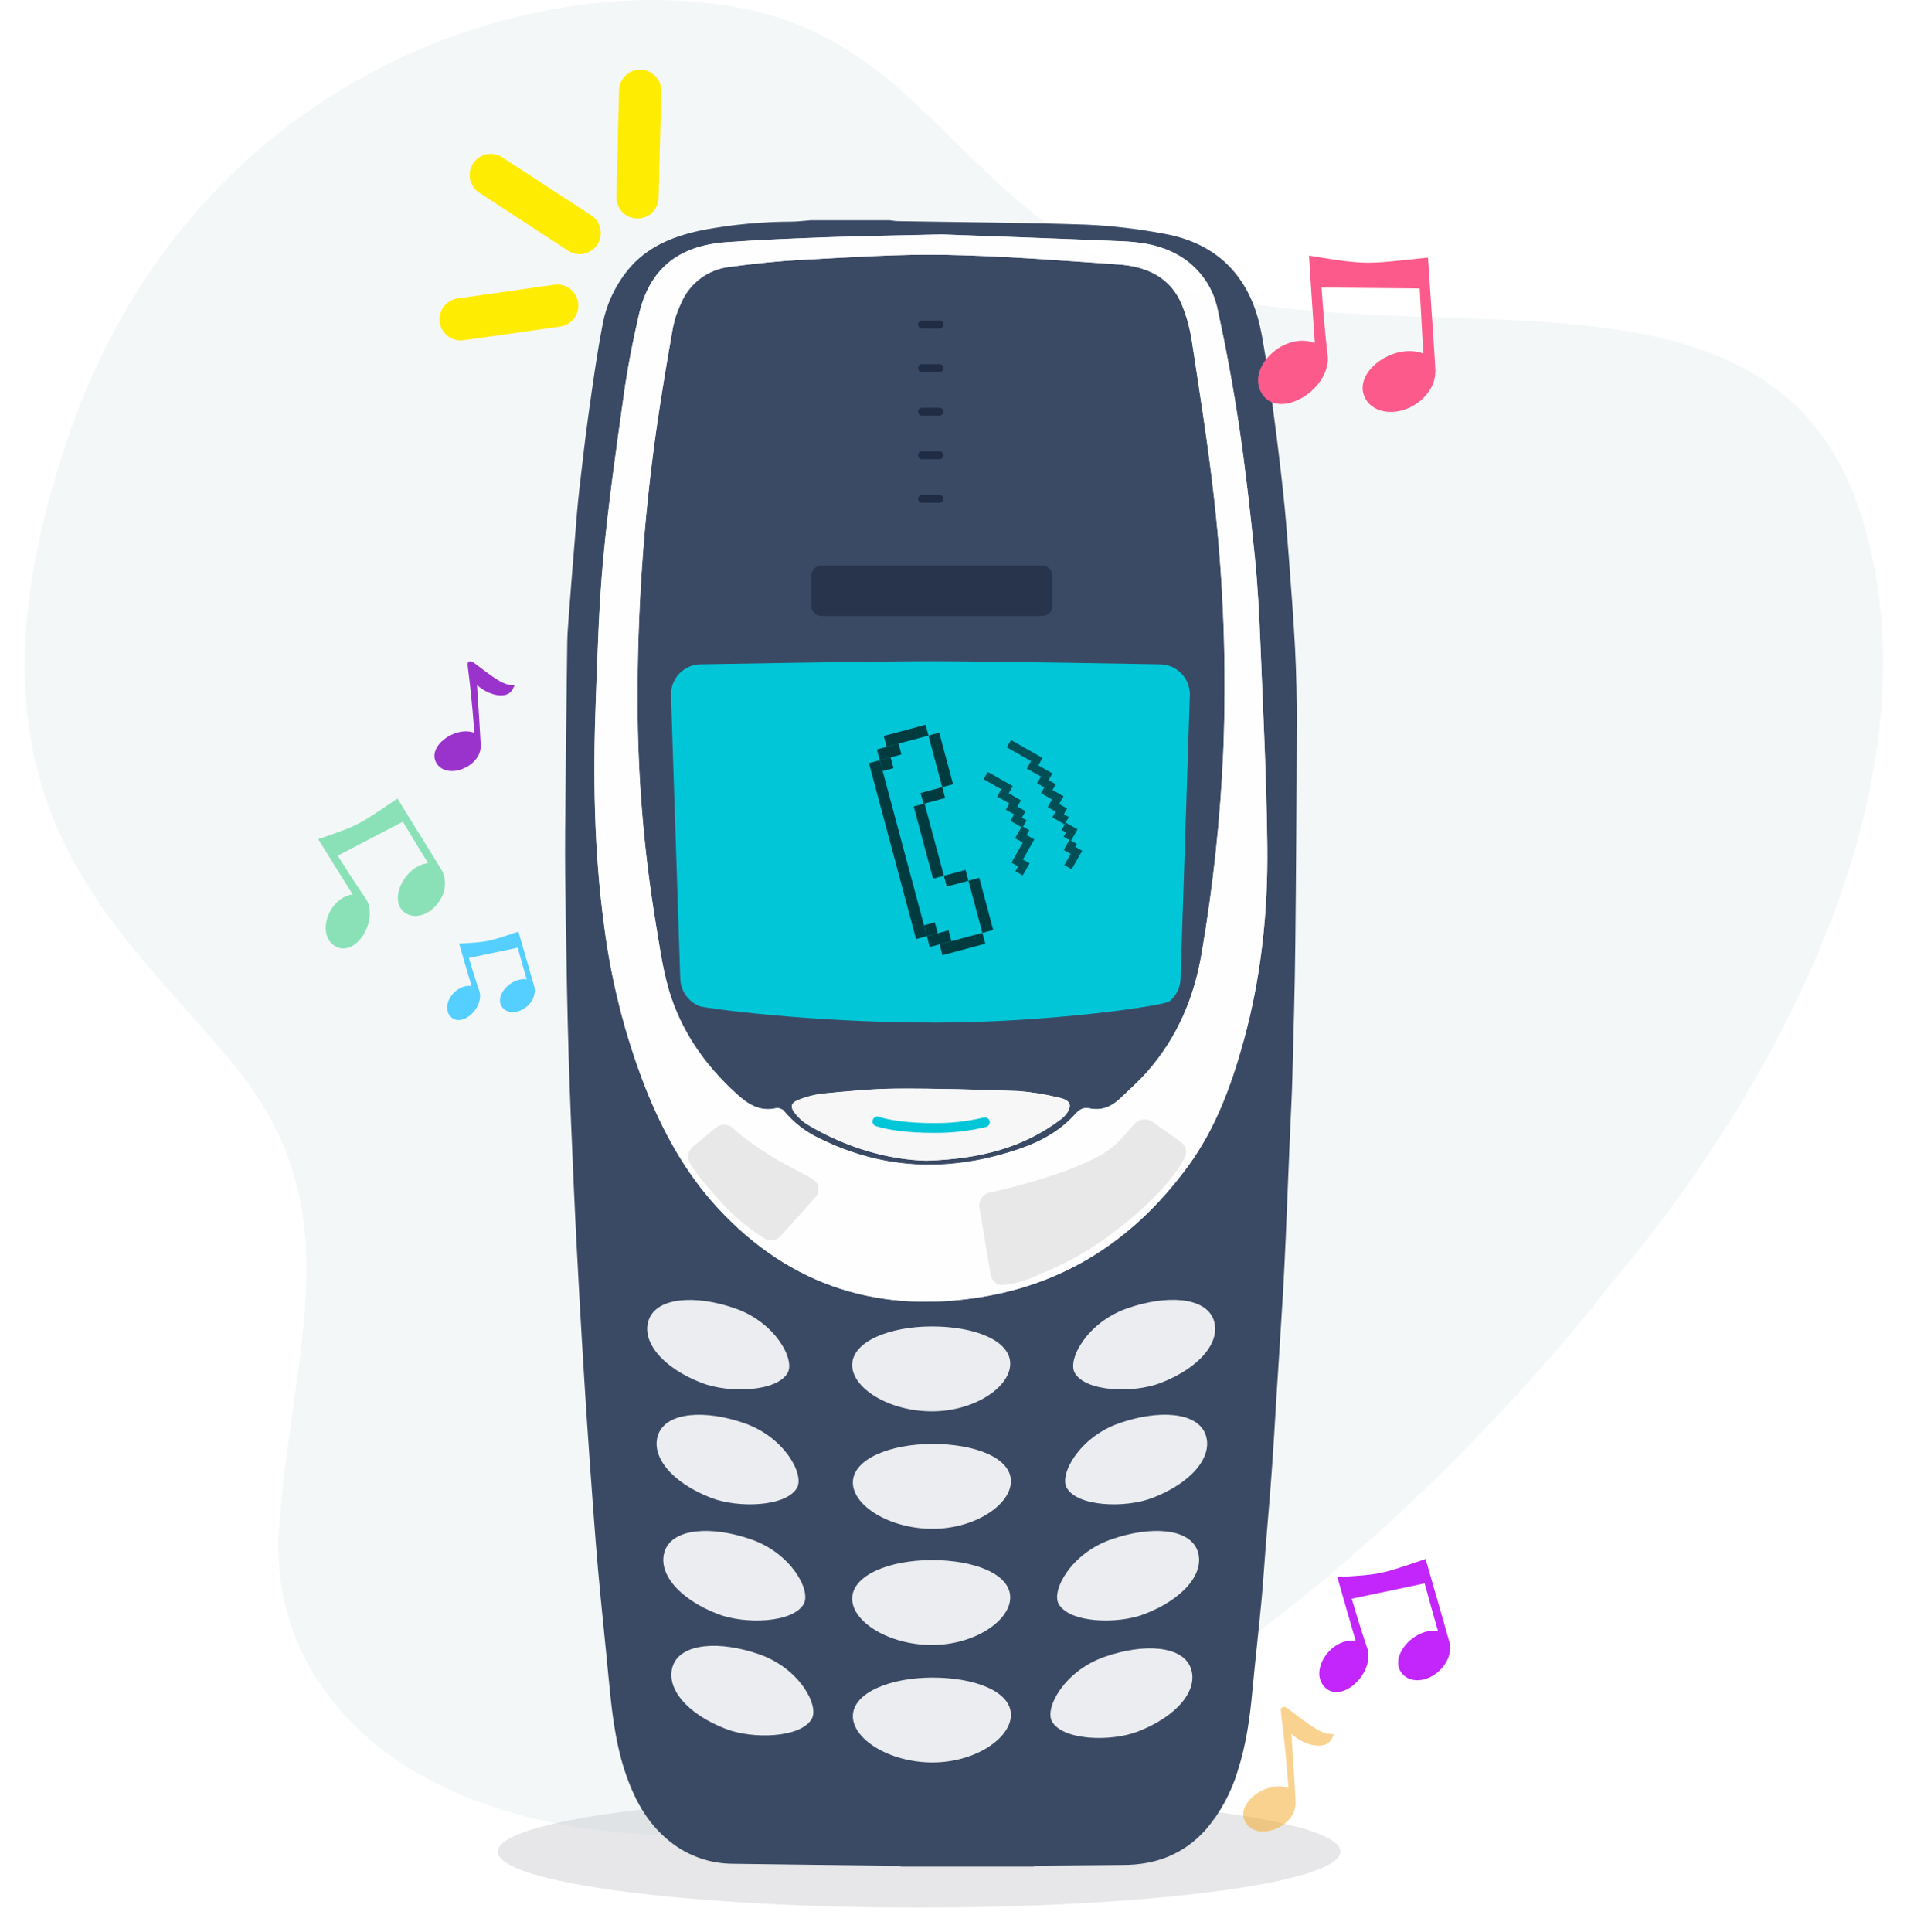 <svg width="1080" height="1094" viewBox="0 0 1080 1094" fill="none" xmlns="http://www.w3.org/2000/svg">
<g opacity="0.1" filter="url(#filter0_f_10272_1607)">
<path d="M759.117 1048.31C759.117 1065.81 652.29 1080 520.512 1080C388.734 1080 281.907 1065.81 281.907 1048.31C281.907 1030.8 388.734 1016.61 520.512 1016.61C652.29 1016.61 759.117 1030.8 759.117 1048.31Z" fill="#0A0F1A"/>
</g>
<g style="mix-blend-mode:luminosity" opacity="0.16">
<path d="M912.494 726.612C912.494 726.612 710.763 995.03 482.862 1031.56C254.961 1068.08 150.205 969.881 158.064 864.83C165.923 759.779 199.951 684.4 131.895 602.168C63.839 519.936 -30.544 453.671 37.591 250.353C105.725 47.035 294.254 -16.9 414.806 3.658C535.358 24.216 545.731 138.45 687.187 168.122C828.642 197.794 1006.8 143.041 1053.95 291.469C1101.1 439.898 1006.8 615.462 912.494 726.612Z" fill="#B9CBD3"/>
</g>
<path d="M733.459 367.379C732.598 350.21 731.192 333.077 729.944 315.926C729.013 303.626 728.064 291.325 726.729 279.024C725.006 263.056 723.062 247.101 720.894 231.156C719.032 217.257 717.116 203.374 714.586 189.58C712.056 175.785 707.1 162.501 697.013 151.676C686.927 140.851 673.8 134.929 659.356 132.346C644.781 129.592 630.03 127.866 615.213 127.18C579.734 125.985 544.22 125.827 508.741 125.212C507.107 125.212 505.491 124.878 503.874 124.702H459.064C455.549 124.966 452.035 125.44 448.52 125.475C432.019 125.522 415.554 127.028 399.317 129.974C383.362 133.067 368.565 138.479 357.46 150.657C348.848 160.399 343.143 172.363 340.994 185.187C337.866 201.564 335.599 218.1 333.28 234.601C331.312 248.659 329.765 262.717 328.114 276.775C327.112 285.666 326.356 294.611 325.689 303.538C324.4 319.06 323.17 334.606 321.998 350.175C321.664 354.762 321.295 359.366 321.243 363.97C320.786 399.747 320.311 435.525 320.048 471.303C319.925 488.032 320.153 504.778 320.434 521.525C320.839 546.636 321.243 571.73 321.998 596.823C322.754 621.917 323.861 647.221 324.986 672.385C325.847 692.242 326.919 712.081 327.991 731.921C328.928 748.966 329.935 766.017 331.013 783.074C331.962 798.304 332.981 813.533 334.071 828.763C335.512 848.567 336.9 868.371 338.639 888.158C340.397 908.278 342.628 928.364 344.509 948.484C346.266 966.654 348.023 984.824 353.717 1002.33C358.795 1017.76 366.017 1031.95 379.355 1042.59C389.502 1050.73 402.12 1055.18 415.133 1055.2C445.217 1055.66 475.283 1055.92 505.368 1056.29C507.125 1056.29 508.882 1056.64 510.639 1056.82H584.971C586.575 1056.54 588.195 1056.35 589.821 1056.26C605.25 1056.1 620.673 1055.98 636.09 1055.87C654.734 1055.87 670.567 1049.67 682.85 1035.91C691.132 1026.25 697.287 1014.96 700.915 1002.77C705.817 987.689 707.944 972.137 709.349 956.48C710.931 939.628 712.864 922.793 714.463 905.941C715.447 895.398 716.062 884.854 716.906 874.434C718.083 859.726 719.418 845.017 720.42 830.292C721.369 817.376 722.054 804.425 722.863 791.491C724.075 772.162 725.358 752.832 726.518 733.502C727.168 722.502 727.677 711.484 728.17 700.483C729.013 680.855 729.769 661.244 730.594 641.615C731.034 630.966 731.649 620.318 731.93 609.669C732.58 584.821 733.301 559.956 733.582 535.108C734.039 493.52 734.308 451.932 734.39 410.343C734.484 396.028 734.173 381.706 733.459 367.379ZM704.218 589.706C697.33 614.536 688.526 638.734 673.009 659.996C644.893 698.656 607.587 725.138 558.788 733.801C498.918 744.485 447.818 728.318 406.961 684.352C388.317 664.354 375.612 641.071 365.684 616.17C354.1 586.588 346.203 555.691 342.172 524.178C336.408 481.706 335.828 439.022 337.445 396.303C338.464 369.751 339.202 343.146 341.627 316.717C344.526 285.702 348.919 254.792 353.26 223.917C355.386 208.558 358.373 193.253 361.87 178.123C367.792 152.484 383.977 139.094 411.249 137.179C430.28 135.808 449.346 135.052 468.413 134.367C487.479 133.682 506.826 133.401 533.431 132.768C562.478 133.84 598.853 135.088 635.228 136.616C644.823 137.02 654.365 138.268 663.204 142.398C669.959 145.397 675.893 149.98 680.502 155.758C685.112 161.536 688.262 168.339 689.686 175.592C694.43 197.417 698.472 219.418 701.793 241.489C705.448 266.091 708.207 290.815 710.702 315.557C712.354 331.847 713.163 348.225 713.83 364.585C715.359 402.77 717.345 440.955 717.731 479.157C718.118 516.411 714.27 553.489 704.218 589.706Z" fill="#3A4A65"/>
<path d="M674.995 193.164C673.935 186.192 672.078 179.364 669.459 172.815C663.186 157.246 649.725 150.85 633.471 149.725C600.944 147.493 568.452 144.893 535.838 144.278C509.233 143.768 482.54 145.631 455.918 147.001C441.684 147.722 427.451 149.145 413.34 151.096C407.347 151.745 401.636 153.98 396.793 157.568C391.951 161.157 388.151 165.971 385.786 171.515C383.639 175.987 382.057 180.71 381.077 185.573C377.72 204.71 374.505 223.864 371.746 243.088C364.434 294.801 360.875 346.975 361.097 399.202C361.215 440.244 364.594 481.211 371.201 521.718C373.292 534.511 375.032 547.497 378.634 559.938C385.347 583.116 398.79 602.622 416.977 619.193C423.497 625.132 430.262 629.648 439.822 627.381C440.188 627.268 440.58 627.268 440.946 627.381C441.93 627.768 443.178 628.014 443.758 628.752C449.23 635.417 456.114 640.783 463.913 644.462C501.009 662.895 539.229 663.792 578.047 650.243C589.785 646.166 600.557 640.121 608.816 630.913C611.259 628.172 613.473 626.819 617.058 627.557C624.087 628.998 629.675 626.45 634.49 621.846C639.762 616.803 645.262 611.918 650.042 606.453C666.999 586.982 676.4 564.454 680.618 539.361C687.029 501.9 691.091 464.074 692.778 426.106C694.691 378.312 692.975 330.442 687.647 282.907C684.326 252.893 679.528 223.038 674.995 193.164ZM600.979 633.602C580.068 649.417 555.8 656.218 524.662 657.167C503.206 656.657 478.973 649.839 456.709 636.361C454.142 634.638 451.88 632.5 450.014 630.035C447.43 626.854 447.958 624.341 451.929 622.83C456.339 621.013 460.972 619.795 465.706 619.21C479.658 617.91 493.646 616.451 507.616 616.363C530.724 616.24 553.85 616.908 576.958 617.769C584.368 618.349 591.719 619.524 598.941 621.284C601.928 621.881 606.058 623.041 605.847 626.415C605.689 628.893 603.264 631.862 600.979 633.602Z" fill="#3A4A65"/>
<path d="M572.125 772.109C572.125 785.376 551.846 799.047 527.754 799.047C503.662 799.047 482.61 786.097 482.61 772.829C482.61 759.562 503.697 750.987 527.754 750.987C551.811 750.987 572.125 758.842 572.125 772.109Z" fill="white" fill-opacity="0.9"/>
<path d="M446.095 777.205C440.015 788.117 412.707 788.855 397.542 783.021C375.172 774.446 362.819 759.369 367.528 746.945C372.238 734.521 393.887 732.887 416.503 740.829C439.119 748.772 450.277 769.684 446.095 777.205Z" fill="white" fill-opacity="0.9"/>
<path d="M608.642 777.205C614.722 788.117 642.029 788.855 657.194 783.021C679.564 774.446 691.918 759.369 687.208 746.91C682.499 734.451 660.85 732.852 638.234 740.794C615.618 748.737 604.459 769.684 608.642 777.205Z" fill="white" fill-opacity="0.9"/>
<path d="M572.511 838.603C572.511 851.888 552.215 865.559 528.123 865.559C504.031 865.559 482.997 852.608 482.997 839.341C482.997 826.074 504.084 817.499 528.123 817.499C552.163 817.499 572.511 825.336 572.511 838.603Z" fill="white" fill-opacity="0.9"/>
<path d="M451.402 842.258C445.34 853.171 418.015 853.909 402.85 848.075C380.48 839.482 368.126 824.422 372.853 811.963C377.58 799.504 399.212 797.905 421.81 805.865C444.409 813.826 455.55 834.807 451.402 842.258Z" fill="white" fill-opacity="0.9"/>
<path d="M604.09 842.258C610.17 853.171 637.478 853.909 652.643 848.075C675.013 839.482 687.366 824.422 682.657 811.946C677.947 799.469 656.298 797.888 633.682 805.848C611.066 813.808 599.908 834.808 604.09 842.258Z" fill="white" fill-opacity="0.9"/>
<path d="M572.125 904.395C572.125 917.662 551.846 931.333 527.754 931.333C503.662 931.333 482.61 918.382 482.61 905.098C482.61 891.813 503.697 883.255 527.754 883.255C551.811 883.255 572.125 891.127 572.125 904.395Z" fill="white" fill-opacity="0.9"/>
<path d="M455.198 908.032C449.118 918.962 421.81 919.683 406.645 913.849C384.275 905.273 371.922 890.214 376.631 877.737C381.34 865.261 402.99 863.679 425.606 871.622C448.221 879.565 459.38 900.511 455.198 908.032Z" fill="white" fill-opacity="0.9"/>
<path d="M599.538 908.032C605.618 918.962 632.926 919.683 648.091 913.849C670.461 905.273 682.814 890.214 678.105 877.737C673.395 865.261 651.746 863.679 629.13 871.622C606.514 879.565 595.356 900.511 599.538 908.032Z" fill="white" fill-opacity="0.9"/>
<path d="M572.511 970.889C572.511 984.174 552.215 997.846 528.123 997.846C504.031 997.846 482.997 984.895 482.997 971.627C482.997 958.36 504.084 949.785 528.123 949.785C552.163 949.785 572.511 957.622 572.511 970.889Z" fill="white" fill-opacity="0.9"/>
<path d="M459.749 973.085C453.669 983.998 426.361 984.736 411.196 978.902C388.774 970.327 376.473 955.249 381.183 942.79C385.892 930.332 407.541 928.732 430.157 936.675C452.773 944.618 463.932 965.564 459.749 973.085Z" fill="white" fill-opacity="0.9"/>
<path d="M595.743 974.544C601.823 985.457 629.13 986.195 644.296 980.361C666.665 971.768 679.019 956.708 674.309 944.231C669.6 931.755 647.951 930.173 625.335 938.134C602.719 946.094 591.578 967.023 595.743 974.544Z" fill="white" fill-opacity="0.9"/>
<path d="M717.679 479.087C717.222 440.884 715.306 402.699 713.778 364.514C713.11 348.154 712.302 331.776 710.65 315.487C708.154 290.745 705.378 266.02 701.74 241.418C698.472 219.347 694.378 197.347 689.633 175.521C688.209 168.269 685.059 161.465 680.449 155.687C675.84 149.91 669.906 145.327 663.151 142.327C654.365 138.197 644.77 136.95 635.176 136.546C598.801 135.017 562.426 133.769 533.378 132.697C506.826 133.33 487.69 133.593 468.36 134.296C449.03 134.999 430.227 135.737 411.196 137.108C383.924 139.094 367.74 152.484 361.818 178.122C358.303 193.252 355.351 208.558 353.207 223.916C348.867 254.791 344.421 285.701 341.574 316.717C339.096 343.075 338.411 369.751 337.392 396.303C335.775 439.021 336.355 481.705 342.119 524.178C346.151 555.691 354.047 586.587 365.631 616.17C375.612 641.07 388.317 664.354 406.909 684.387C447.765 728.318 498.866 744.52 558.735 733.836C607.587 725.049 644.841 698.585 672.957 660.031C688.473 638.786 697.277 614.589 704.165 589.741C714.27 553.489 718.118 516.411 717.679 479.087ZM692.778 426.106C691.083 464.057 687.016 501.865 680.601 539.308C676.436 564.401 666.982 586.929 650.025 606.4C645.245 611.865 639.745 616.75 634.473 621.793C629.658 626.397 624.035 628.945 617.041 627.504C613.526 626.766 611.242 628.119 608.799 630.861C600.54 640.104 589.768 646.149 578.03 650.19C539.212 663.669 500.992 662.843 463.896 644.409C456.097 640.73 449.212 635.364 443.741 628.699C443.161 627.961 441.983 627.715 440.929 627.329C440.563 627.215 440.171 627.215 439.804 627.329C430.245 629.595 423.48 625.079 416.96 619.14C398.773 602.569 385.33 583.063 378.617 559.885C375.102 547.444 373.345 534.458 371.184 521.665C364.57 481.188 361.179 440.251 361.044 399.237C360.822 347.01 364.381 294.836 371.693 243.123C374.452 223.899 377.668 204.745 381.024 185.608C382.004 180.745 383.586 176.022 385.734 171.55C388.101 165.987 391.912 161.158 396.772 157.562C401.631 153.966 407.364 151.734 413.375 151.096C427.433 149.145 441.72 147.722 455.954 147.001C482.576 145.631 509.269 143.768 535.873 144.278C568.453 144.893 600.98 147.493 633.506 149.725C649.761 150.85 663.221 157.246 669.495 172.815C672.113 179.364 673.97 186.192 675.03 193.164C679.564 223.038 684.361 252.911 687.735 282.907C693.034 330.444 694.72 378.314 692.778 426.106Z" fill="white" fill-opacity="0.9"/>
<path d="M598.942 621.231C591.72 619.471 584.369 618.296 576.958 617.716C553.851 616.855 530.725 616.188 507.617 616.311C493.647 616.398 479.659 617.857 465.707 619.157C460.973 619.742 456.34 620.96 451.93 622.777C447.959 624.288 447.431 626.801 450.015 629.982C451.88 632.447 454.143 634.585 456.71 636.308C478.904 649.786 503.207 656.604 524.663 657.114C555.801 656.165 580.069 649.435 600.98 633.549C603.265 631.792 605.69 628.84 605.848 626.309C606.059 622.935 601.929 621.828 598.942 621.231Z" fill="#F7F7F7"/>
<path d="M405.397 638.417L392.288 649.277C391.415 650.066 390.728 651.041 390.278 652.129C389.828 653.217 389.626 654.392 389.687 655.568C389.687 658.256 394.959 665.76 407.98 680.169C415.53 688.589 424.261 695.869 433.9 701.783C435.348 702.33 436.93 702.413 438.428 702.023C439.926 701.633 441.267 700.788 442.264 699.604L461.963 677.639C462.601 676.862 463.059 675.954 463.306 674.979C463.552 674.005 463.581 672.988 463.389 672.002C463.198 671.015 462.792 670.083 462.199 669.271C461.606 668.46 460.842 667.789 459.96 667.306L441.105 657.202C433.267 652.642 425.763 647.534 418.647 641.914L414.254 638.048C412.929 637.163 411.357 636.723 409.765 636.789C408.174 636.855 406.644 637.425 405.397 638.417Z" fill="#E8E8E8"/>
<path d="M554.587 683.227L560.984 721.236C561.121 722.458 561.557 723.628 562.252 724.642C562.948 725.656 563.882 726.484 564.973 727.053C567.081 728.195 576.36 727.14 587.817 721.974C597.095 717.792 612.419 711.8 631.748 696.898C662.465 673.351 669.969 657.167 669.969 657.167C670.638 656.38 671.133 655.462 671.424 654.471C671.714 653.48 671.792 652.439 671.652 651.416C671.513 650.393 671.16 649.41 670.615 648.533C670.071 647.656 669.347 646.903 668.492 646.324L652.888 635.289C651.466 634.222 649.719 633.678 647.943 633.749C646.167 633.819 644.469 634.5 643.135 635.675C632.732 646.219 632.697 652.141 602.525 663.212C588.587 668.193 574.334 672.244 559.859 675.337C558.209 675.849 556.786 676.912 555.826 678.348C554.866 679.784 554.429 681.507 554.587 683.227Z" fill="#E8E8E8"/>
<path fill-rule="evenodd" clip-rule="evenodd" d="M494.272 634.061C494.746 632.61 496.307 631.819 497.757 632.294C504.128 634.379 515.221 635.847 528.054 635.847C528.072 635.847 528.089 635.847 528.107 635.848C537.88 636.038 547.636 634.971 557.137 632.674C558.62 632.315 560.113 633.227 560.472 634.71C560.831 636.193 559.919 637.686 558.436 638.045C548.484 640.452 538.264 641.57 528.027 641.373C514.933 641.371 503.193 639.888 496.038 637.546C494.588 637.071 493.797 635.511 494.272 634.061Z" fill="#00C6D7"/>
<path fill-rule="evenodd" clip-rule="evenodd" d="M519.935 183.752C519.935 182.519 520.934 181.52 522.166 181.52H532.06C533.292 181.52 534.291 182.519 534.291 183.752C534.291 184.985 533.292 185.984 532.06 185.984H522.166C520.934 185.984 519.935 184.985 519.935 183.752Z" fill="#202C44"/>
<path fill-rule="evenodd" clip-rule="evenodd" d="M519.935 208.424C519.935 207.191 520.934 206.192 522.166 206.192H532.06C533.292 206.192 534.291 207.191 534.291 208.424C534.291 209.656 533.292 210.656 532.06 210.656H522.166C520.934 210.656 519.935 209.656 519.935 208.424Z" fill="#202C44"/>
<path fill-rule="evenodd" clip-rule="evenodd" d="M519.935 233.096C519.935 231.863 520.934 230.864 522.166 230.864H532.06C533.292 230.864 534.291 231.863 534.291 233.096C534.291 234.328 533.292 235.327 532.06 235.327H522.166C520.934 235.327 519.935 234.328 519.935 233.096Z" fill="#202C44"/>
<path fill-rule="evenodd" clip-rule="evenodd" d="M519.935 257.768C519.935 256.535 520.934 255.536 522.166 255.536H532.06C533.292 255.536 534.291 256.535 534.291 257.768C534.291 259 533.292 259.999 532.06 259.999H522.166C520.934 259.999 519.935 259 519.935 257.768Z" fill="#202C44"/>
<path fill-rule="evenodd" clip-rule="evenodd" d="M519.935 282.439C519.935 281.207 520.934 280.208 522.166 280.208H532.06C533.292 280.208 534.291 281.207 534.291 282.439C534.291 283.672 533.292 284.671 532.06 284.671H522.166C520.934 284.671 519.935 283.672 519.935 282.439Z" fill="#202C44"/>
<path d="M656.538 376.109C656.538 376.109 559.714 374.352 527.345 374.352C494.976 374.352 397.519 376.109 397.519 376.109C395.222 376.043 392.935 376.442 390.796 377.282C388.656 378.122 386.709 379.386 385.071 380.998C383.432 382.61 382.137 384.536 381.263 386.662C380.388 388.787 379.952 391.067 379.982 393.366L385.254 554.295C385.398 557.651 386.514 560.892 388.467 563.625C390.42 566.358 393.126 568.465 396.254 569.688C398.415 570.567 456.932 578.966 529.805 578.966C593.33 578.966 659.121 569.495 662.267 566.929C664.168 565.402 665.717 563.483 666.809 561.302C667.9 559.122 668.509 556.732 668.593 554.295L673.865 393.366C673.893 391.086 673.464 388.823 672.602 386.712C671.741 384.601 670.465 382.684 668.849 381.075C667.233 379.466 665.311 378.197 663.197 377.344C661.082 376.492 658.818 376.072 656.538 376.109Z" fill="#00C6D7"/>
<path d="M590.445 320.267H465.064C462.012 320.267 459.538 322.741 459.538 325.793V343.208C459.538 346.26 462.012 348.734 465.064 348.734H590.445C593.497 348.734 595.971 346.26 595.971 343.208V325.793C595.971 322.741 593.497 320.267 590.445 320.267Z" fill="#27344C"/>
<path d="M515.718 455.646H505.667V465.293H515.718V455.646Z" fill="#00C6D7"/>
<path d="M505.666 464.027H500.746V468.737H505.666V464.027Z" fill="#00C6D7"/>
<path d="M502.24 468.737H497.319V473.446H502.24V468.737Z" fill="#00C6D7"/>
<path d="M812.937 210.506C812.937 207.945 811.01 180.076 808.702 145.827C772.983 149.647 774.211 150.095 741.329 144.718C742.43 162.322 743.615 179.991 744.632 194.203C727.354 187.566 705.884 207.966 714.396 222.477C723.564 238.161 752.402 221.709 752.021 202.525C752.021 202.525 750.073 187.225 748.443 162.813L804.023 163.325C804.531 170.879 805.166 185.71 806.14 200.199C788.947 193.584 764.937 211.466 773.491 226.041C778.191 234.064 790.43 235.6 800.741 229.455C808.215 224.995 812.958 217.569 812.81 210.506H812.937Z" fill="#FB5A8B"/>
<path d="M286.309 387.152C282.677 386.095 275.79 380.839 271.673 377.696C267.557 374.552 266.857 374.038 265.781 374.498C263.521 375.257 265.781 376.314 268.66 414.926C257.898 410.753 241.621 422.567 247.136 431.969C252.948 441.886 272.507 434.354 272.265 422.052C272.265 420.887 271.028 401.296 270.14 387.802C276.193 393.52 287.224 396.554 290.399 390.106L291.475 387.911C289.72 388.012 287.963 387.754 286.309 387.152Z" fill="#9933CC"/>
<path opacity="0.5" d="M749.683 980.902C745.573 979.703 737.779 973.739 733.121 970.172C728.463 966.606 727.672 966.022 726.454 966.545C723.896 967.406 726.454 968.605 729.711 1012.41C717.534 1007.68 699.115 1021.08 705.356 1031.75C711.932 1043 734.065 1034.46 733.791 1020.5C733.791 1019.18 732.39 996.95 731.386 981.64C738.236 988.127 750.718 991.57 754.31 984.253L755.528 981.763C753.542 981.877 751.554 981.584 749.683 980.902Z" fill="#F6A721"/>
<path d="M302.657 558.844C302.341 557.596 298.405 544.065 293.59 527.442C276.281 533.223 276.931 533.258 260.026 534.242C262.486 542.8 264.982 551.376 267.055 558.264C257.759 556.876 249.307 569.264 255.106 575.485C261.362 582.215 273.891 570.969 271.624 561.55C271.624 561.55 269.006 554.222 265.544 542.379L293.203 536.562C294.275 540.235 296.191 547.475 298.282 554.486C289.021 553.115 279.04 564.537 284.856 570.793C288.072 574.22 294.293 573.64 298.756 569.493C300.277 568.209 301.441 566.554 302.133 564.688C302.826 562.823 303.025 560.809 302.71 558.844H302.657Z" fill="#55CFFF"/>
<path d="M820.889 929.901C820.41 928.041 814.555 907.59 807.375 882.658C781.601 891.34 782.54 891.396 757.373 892.883C761.055 905.749 764.737 918.652 767.793 929.008C753.931 926.926 741.356 945.574 749.991 954.944C759.306 965.04 777.974 948.121 774.605 933.972C774.605 933.972 770.702 922.947 765.547 905.136L806.823 896.435C808.406 902.012 811.26 912.833 814.371 923.393C800.6 921.33 785.725 938.527 794.396 947.917C799.164 953.104 808.462 952.23 815.108 945.964C819.913 941.446 822.214 935.162 820.981 929.938L820.889 929.901Z" fill="#C226FB"/>
<path opacity="0.5" d="M250.359 493.056C249.427 491.4 238.479 473.776 225.079 452.093C202.836 467.18 203.768 466.967 180.246 475.111C187.119 486.353 194.072 497.435 199.746 506.408C186.027 508.117 178.967 529.079 189.65 535.594C201.158 542.644 214.45 521.709 207.498 509.265C207.498 509.265 200.891 499.892 191.301 484.457L228.143 465.231C231.126 469.984 236.694 479.517 242.448 488.65C228.782 490.359 219.192 510.547 229.901 517.116C235.815 520.721 244.419 517.409 249.081 509.746C250.724 507.317 251.713 504.504 251.951 501.58C252.189 498.655 251.668 495.719 250.439 493.056H250.359Z" fill="#21CC79"/>
<path fill-rule="evenodd" clip-rule="evenodd" d="M267.922 92.537C271.532 87.005 278.943 85.448 284.474 89.059L334.805 121.91C340.336 125.521 341.894 132.931 338.283 138.463C334.673 143.994 327.262 145.551 321.731 141.941L271.4 109.09C265.869 105.479 264.311 98.068 267.922 92.537Z" fill="#FFEC03"/>
<path fill-rule="evenodd" clip-rule="evenodd" d="M362.823 39.407C369.427 39.571 374.647 45.056 374.484 51.66L372.992 112.049C372.828 118.653 367.343 123.873 360.74 123.71C354.136 123.547 348.915 118.062 349.079 111.458L350.571 51.069C350.734 44.465 356.22 39.244 362.823 39.407Z" fill="#FFEC03"/>
<path fill-rule="evenodd" clip-rule="evenodd" d="M327.432 171.378C328.358 177.918 323.808 183.971 317.267 184.897L262.528 192.651C255.988 193.577 249.935 189.027 249.009 182.486C248.083 175.946 252.633 169.894 259.174 168.967L313.913 161.214C320.453 160.287 326.506 164.838 327.432 171.378Z" fill="#FFEC03"/>
<g opacity="0.7">
<path d="M492.103 432.062L498.235 430.419L524.919 530.005L518.787 531.648L492.103 432.062Z" fill="black"/>
<path d="M525.798 416.465L531.931 414.822L539.756 444.026L533.623 445.669L525.798 416.465Z" fill="black"/>
<path d="M548.448 498.664L554.581 497.021L562.485 526.517L556.352 528.16L548.448 498.664Z" fill="black"/>
<path d="M517.451 456.575L523.584 454.932L534.539 495.818L528.406 497.461L517.451 456.575Z" fill="black"/>
<path d="M496.594 424.29L508.859 421.004L510.503 427.137L498.237 430.423L496.594 424.29Z" fill="black"/>
<path d="M521.357 448.956L533.623 445.669L535.266 451.802L523.001 455.088L521.357 448.956Z" fill="black"/>
<path d="M534.539 495.818L546.805 492.531L548.448 498.664L536.182 501.95L534.539 495.818Z" fill="black"/>
<path d="M526.564 536.142L538.83 532.855L537.187 526.722L524.921 530.009L526.564 536.142Z" fill="black"/>
<path d="M500.5 416.671L524.155 410.332L525.799 416.465L502.143 422.804L500.5 416.671Z" fill="black"/>
<path d="M533.757 540.788L557.996 534.293L556.353 528.16L532.114 534.655L533.757 540.788Z" fill="black"/>
<path d="M498.236 430.419L504.369 428.776L506.012 434.909L499.88 436.552L498.236 430.419Z" fill="black"/>
<path d="M524.921 530.009L531.054 528.365L529.41 522.233L523.278 523.876L524.921 530.009Z" fill="black"/>
</g>
<g opacity="0.6">
<path fill-rule="evenodd" clip-rule="evenodd" d="M578.787 467.713L582.946 470.079L581.404 472.789L585.764 475.268L579.304 486.626L583.102 488.786L579.195 495.654L575.036 493.289L576.578 490.579L572.781 488.419L579.24 477.062L574.881 474.582L578.787 467.713Z" fill="black"/>
<path fill-rule="evenodd" clip-rule="evenodd" d="M567.063 446.884L557.043 441.185L559.408 437.026L573.587 445.09L571.267 449.169L578.201 453.112L576.191 456.647L580.813 459.276L578.725 462.947L581.404 464.471L579.039 468.629L572.201 464.74L574.289 461.069L569.667 458.44L571.677 454.906L564.744 450.962L567.063 446.884Z" fill="black"/>
<path fill-rule="evenodd" clip-rule="evenodd" d="M605.691 475.458L609.85 477.823L608.945 479.414L612.887 481.657L606.911 492.165L602.752 489.8L606.364 483.45L602.421 481.208L605.691 475.458Z" fill="black"/>
<path fill-rule="evenodd" clip-rule="evenodd" d="M583.889 430.904L570.198 423.117L572.563 418.958L590.413 429.111L588.016 433.325L596.037 437.887L593.872 441.694L597.951 444.013L596.095 447.276L602.349 450.833L599.874 455.183L604.361 457.735L602.505 460.998L605.32 462.599L602.955 466.758L595.981 462.791L597.837 459.528L593.351 456.977L595.825 452.626L589.571 449.07L591.427 445.807L587.348 443.487L589.513 439.68L581.492 435.118L583.889 430.904Z" fill="black"/>
<path fill-rule="evenodd" clip-rule="evenodd" d="M603.72 471.331L601.177 469.884L603.542 465.726L610.244 469.537L606.509 476.103L602.351 473.738L603.72 471.331Z" fill="black"/>
</g>
<defs>
<filter id="filter0_f_10272_1607" x="267.907" y="1002.61" width="505.209" height="91.389" filterUnits="userSpaceOnUse" color-interpolation-filters="sRGB">
<feFlood flood-opacity="0" result="BackgroundImageFix"/>
<feBlend mode="normal" in="SourceGraphic" in2="BackgroundImageFix" result="shape"/>
<feGaussianBlur stdDeviation="7" result="effect1_foregroundBlur_10272_1607"/>
</filter>
</defs>
</svg>
